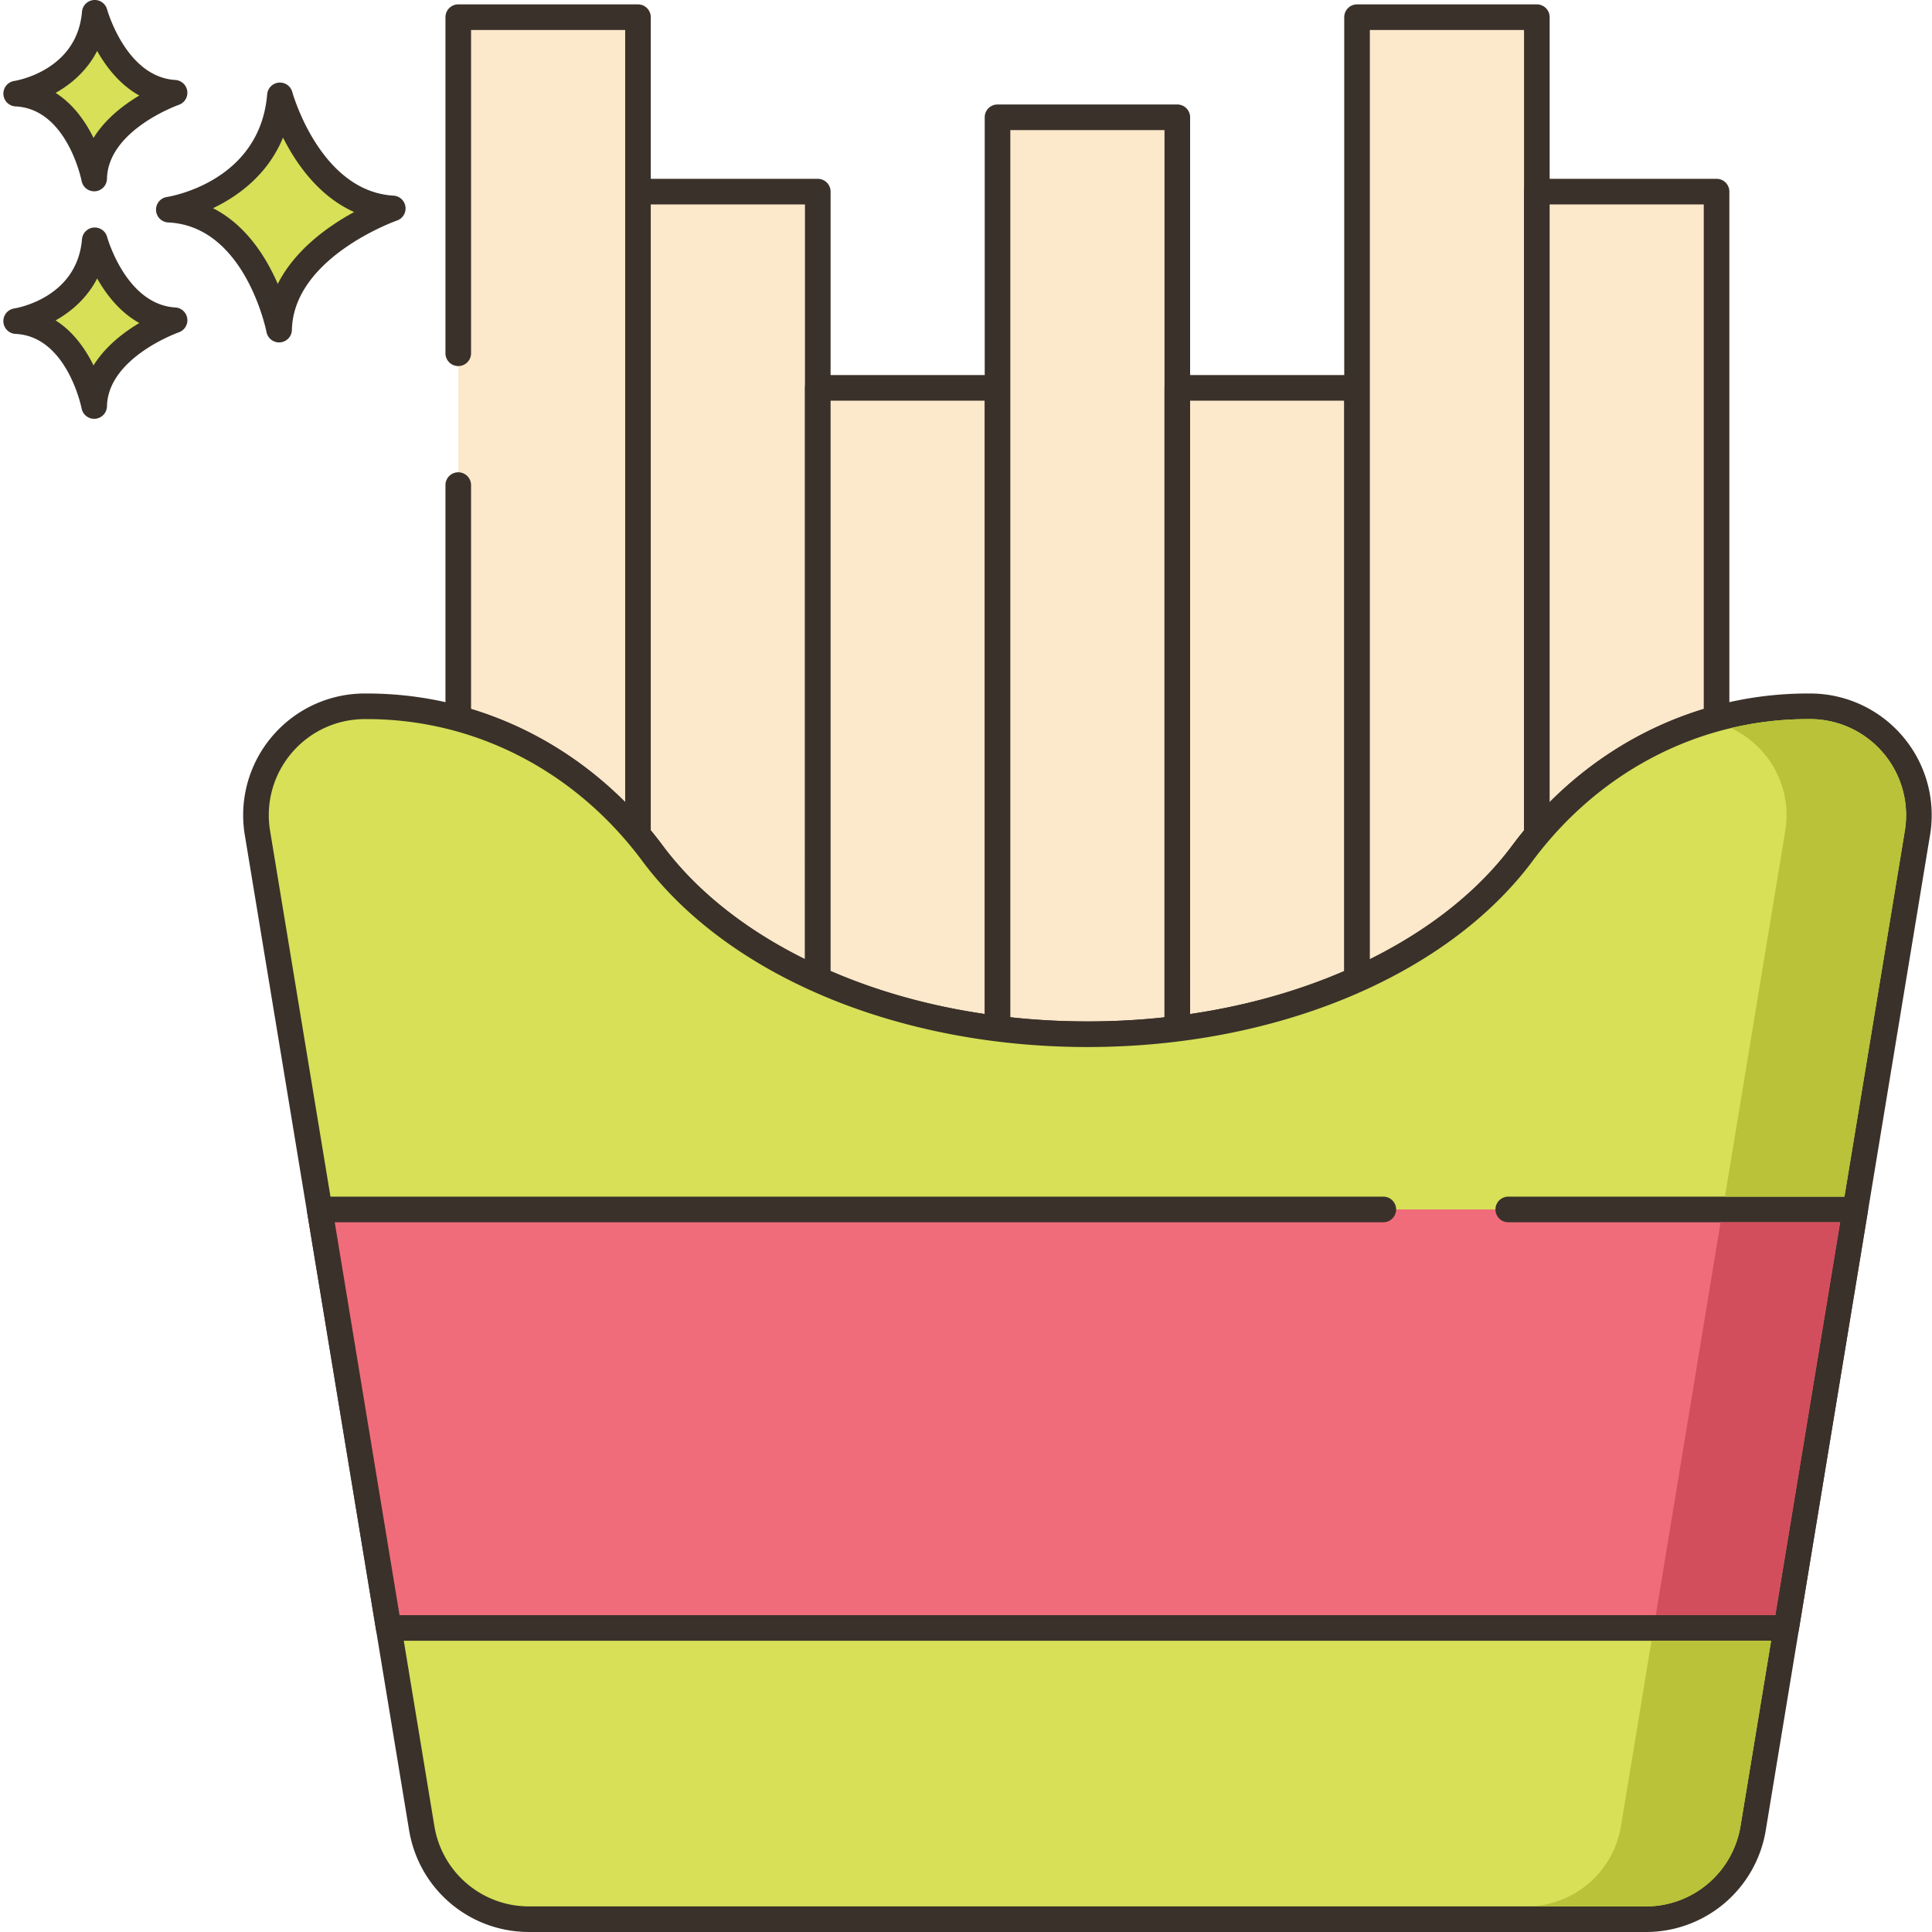 <svg height="452pt" viewBox="0 0 452 452.786" width="452pt" xmlns="http://www.w3.org/2000/svg">
  <path d="M107.004 4.027V168.43c16.32 4.5 30.98 14.058 42.121 27.257V4.028zm0 0" fill="#fce8cb"/>
  <path d="M149.125 1.027h-42.121a3 3 0 0 0-3 3v78.766a3 3 0 0 0 6 0V7.027h36.121v180.965c-10.23-10.222-22.559-17.683-36.121-21.82v-52.484a3 3 0 0 0-6 0v54.738c0 1.351.902 2.535 2.203 2.89 15.707 4.332 29.758 13.43 40.625 26.305a3.004 3.004 0 0 0 2.29 1.066 3 3 0 0 0 3-3V4.028c.003-1.656-1.34-3-2.997-3zm0 0" fill="#3a312a"/>
  <path d="M149.125 44.906v150.781c1.18 1.38 2.3 2.82 3.398 4.282 8.903 11.98 22.32 22.16 38.743 29.52V44.905zm0 0" fill="#fce8cb"/>
  <path d="M191.262 41.906h-42.137a3 3 0 0 0-3 3v150.781c0 .715.258 1.407.719 1.95 1.242 1.457 2.41 2.976 3.273 4.12 9.16 12.333 22.961 22.868 39.918 30.47a2.999 2.999 0 0 0 2.86-.223 2.998 2.998 0 0 0 1.367-2.516V44.906a3 3 0 0 0-3-3zm-3 182.852c-14.082-6.969-25.543-16.102-33.344-26.598a97.46 97.46 0 0 0-2.797-3.566V47.906h36.14zm0 0" fill="#3a312a"/>
  <path d="M191.262 90.906v138.582c12.52 5.66 26.781 9.66 42.12 11.578V90.906zm0 0" fill="#fce8cb"/>
  <path d="M233.387 87.906h-42.125a3 3 0 0 0-3 3v138.582c0 1.176.691 2.246 1.765 2.735 13.078 5.91 27.543 9.89 42.985 11.824a2.982 2.982 0 0 0 2.355-.73 2.99 2.99 0 0 0 1.02-2.247V90.91a3.004 3.004 0 0 0-3-3.004zm-3 149.727c-12.895-1.89-25.024-5.281-36.125-10.098V93.906h36.125zm0 0" fill="#3a312a"/>
  <path d="M233.387 27.488v213.578c6.84.864 13.879 1.32 21.078 1.32 7.2 0 14.238-.437 21.058-1.3V27.488zm0 0" fill="#fce8cb"/>
  <path d="M275.523 24.488h-42.136c-1.657 0-3 1.34-3 3v213.578a2.996 2.996 0 0 0 2.625 2.977 172.77 172.77 0 0 0 21.453 1.344c7.262 0 14.472-.446 21.437-1.325a2.999 2.999 0 0 0 2.621-2.976V27.484a2.997 2.997 0 0 0-3-2.996zm-3 213.93c-11.703 1.277-24.058 1.3-36.136-.02V30.488h36.136zm0 0" fill="#3a312a"/>
  <path d="M275.523 90.906v150.18c15.34-1.938 29.602-5.938 42.122-11.578V90.906zm0 0" fill="#fce8cb"/>
  <path d="M317.645 87.906h-42.122a3 3 0 0 0-3 3v150.18c0 .863.375 1.684 1.016 2.254a3.012 3.012 0 0 0 2.363.722c15.438-1.953 29.899-5.93 42.977-11.82a3.001 3.001 0 0 0 1.766-2.738V90.906a3 3 0 0 0-3-3zm-3 139.645c-11.106 4.804-23.227 8.191-36.122 10.097V93.906h36.122zm0 0" fill="#3a312a"/>
  <path d="M317.645 4.027v225.48c16.421-7.378 29.84-17.558 38.761-29.538a85.578 85.578 0 0 1 3.38-4.262V4.027zm0 0" fill="#fce8cb"/>
  <path d="M359.785 1.027h-42.14a3 3 0 0 0-3 3v225.48a3 3 0 0 0 4.23 2.735c16.95-7.617 30.762-18.16 39.941-30.492a86.905 86.905 0 0 1 3.266-4.113 3 3 0 0 0 .703-1.93V4.027a3 3 0 0 0-3-3zm-3 193.594a85.418 85.418 0 0 0-2.789 3.555c-7.8 10.476-19.27 19.613-33.351 26.597V7.027h36.136v187.594zm0 0" fill="#3a312a"/>
  <path d="M359.785 44.906v150.801c11.14-13.219 25.8-22.758 42.121-27.277V44.906zm0 0" fill="#fce8cb"/>
  <path d="M401.902 41.906h-42.12c-1.653 0-3 1.344-3 3v150.801c0 1.262.788 2.387 1.972 2.82.336.121.683.18 1.027.18.871 0 1.715-.375 2.297-1.066 10.832-12.86 24.883-21.961 40.621-26.325a2.998 2.998 0 0 0 2.203-2.89V44.906c0-1.656-1.34-3-3-3zm-3 124.274c-13.578 4.152-25.91 11.617-36.12 21.828V47.906h36.12zm0 0" fill="#3a312a"/>
  <path d="M65.21 22.355C63.263 45.48 39.165 49.133 39.165 49.133c20.691.976 25.848 28.117 25.848 28.117.441-19.352 26.644-28.402 26.644-28.402-19.629-1.176-26.445-26.493-26.445-26.493zm0 0" fill="#d7e057"/>
  <path d="M91.836 45.852C74.629 44.824 68.172 21.805 68.109 21.57a3 3 0 0 0-5.886.532c-1.72 20.43-22.625 23.93-23.508 24.066a3.002 3.002 0 0 0 .309 5.965c18.054.847 22.996 25.433 23.042 25.683a3.005 3.005 0 0 0 3.2 2.422 2.992 2.992 0 0 0 2.75-2.918c.386-17.015 24.382-25.55 24.625-25.636a3.002 3.002 0 0 0-.805-5.832zM64.703 66.543c-2.715-6.258-7.418-13.813-15.176-17.75 5.864-2.809 12.82-7.828 16.407-16.547 3.101 6.14 8.398 13.758 16.668 17.445-6.016 3.278-13.848 8.809-17.899 16.852zm0 0" fill="#3a312a"/>
  <path d="M21.816 56.316C20.438 72.672 3.391 75.258 3.391 75.258c14.632.687 18.28 19.887 18.28 19.887.313-13.688 18.845-20.09 18.845-20.09-13.88-.832-18.7-18.739-18.7-18.739zm0 0" fill="#d7e057"/>
  <path d="M40.695 72.059C29.165 71.37 24.754 55.69 24.711 55.53c-.383-1.402-1.715-2.316-3.164-2.203a2.998 2.998 0 0 0-2.723 2.734C17.668 69.805 3.531 72.2 2.941 72.293a2.994 2.994 0 0 0-2.543 3.121 2.995 2.995 0 0 0 2.856 2.84c12.066.57 15.445 17.289 15.476 17.453a2.999 2.999 0 0 0 5.946-.492C24.938 83.797 41.34 77.949 41.5 77.89a3 3 0 0 0-.805-5.832zm-19.168 13.59c-1.847-3.77-4.68-7.895-8.89-10.56 3.707-2.081 7.39-5.257 9.738-9.831 2.117 3.746 5.309 7.906 9.883 10.445-3.7 2.203-7.98 5.484-10.73 9.945zm0 0" fill="#3a312a"/>
  <path d="M21.816 3C20.438 19.36 3.391 21.941 3.391 21.941c14.632.688 18.28 19.887 18.28 19.887.313-13.687 18.845-20.09 18.845-20.09C26.636 20.906 21.816 3 21.816 3zm0 0" fill="#d7e057"/>
  <path d="M40.695 18.742c-11.53-.687-15.941-16.37-15.984-16.527a3.001 3.001 0 0 0-5.887.531C17.668 16.488 3.531 18.883 2.941 18.976a3.002 3.002 0 0 0 .313 5.965c12.066.567 15.445 17.286 15.476 17.45a2.999 2.999 0 0 0 5.946-.493C24.938 30.48 41.34 24.633 41.5 24.574a2.997 2.997 0 0 0 1.992-3.242 3.007 3.007 0 0 0-2.797-2.59zm-19.168 13.59c-1.847-3.77-4.68-7.89-8.89-10.559 3.707-2.082 7.39-5.257 9.738-9.832 2.117 3.746 5.309 7.91 9.883 10.446-3.7 2.203-7.98 5.484-10.73 9.945zm0 0" fill="#3a312a"/>
  <path d="M423.8 165.527h-.46c-26.563 0-51.082 13.121-66.942 34.442-18.718 25.16-57.34 42.418-101.937 42.418-44.602 0-83.223-17.258-101.941-42.418-15.86-21.32-40.38-34.442-66.942-34.442h-.46c-15.759 0-27.74 14.141-25.18 29.68l10.703 64.781 3.879 23.461 12.3 74.617 3.88 23.461 7.737 46.903c2.043 12.316 12.68 21.36 25.18 21.36h261.684c12.5 0 23.136-9.044 25.18-21.36l7.738-46.903 3.879-23.46 12.3-74.618 3.88-23.46 10.702-64.782c2.56-15.539-9.421-29.68-25.18-29.68zm0 0" fill="#d7e057"/>
  <path d="M445.54 172.59a28.47 28.47 0 0 0-21.74-10.063h-.46c-27.219 0-52.496 12.996-69.348 35.649-18.914 25.422-57.05 41.21-99.535 41.21s-80.621-15.792-99.535-41.21c-16.852-22.656-42.125-35.649-69.344-35.649h-.46a28.464 28.464 0 0 0-21.74 10.063 28.471 28.471 0 0 0-6.398 23.105l38.5 233.22c2.29 13.831 14.122 23.87 28.137 23.87h261.68a28.431 28.431 0 0 0 28.14-23.87l38.497-233.22h.004a28.471 28.471 0 0 0-6.399-23.105zm.48 22.129l-38.5 233.219a22.451 22.451 0 0 1-22.22 18.847H123.618a22.444 22.444 0 0 1-22.215-18.847l-38.5-233.22a22.5 22.5 0 0 1 5.051-18.245 22.472 22.472 0 0 1 17.164-7.946h.461c25.305 0 48.824 12.11 64.535 33.227 20.024 26.914 60.004 43.629 104.348 43.629 44.34 0 84.32-16.719 104.344-43.63 15.71-21.116 39.234-33.226 64.535-33.226h.46a22.486 22.486 0 0 1 17.169 7.946 22.527 22.527 0 0 1 5.05 18.246zm0 0" fill="#3a312a"/>
  <path d="M74.52 283.45l12.3 74.616 3.88 23.461h327.519l3.879-23.46 12.3-74.618zm0 0" fill="#f16c7a"/>
  <path d="M436.684 281.504a2.994 2.994 0 0 0-2.286-1.055h-81.312a3 3 0 0 0 0 6h77.777l-15.191 92.078H93.242L78.055 286.45h245.75a3 3 0 0 0 0-6H74.52c-.883 0-1.715.383-2.29 1.055a3.006 3.006 0 0 0-.671 2.433l16.18 98.079a2.999 2.999 0 0 0 2.956 2.511H418.22a2.999 2.999 0 0 0 2.957-2.511l16.183-98.079a3.022 3.022 0 0 0-.675-2.433zm0 0" fill="#3a312a"/>
  <path d="M440.965 176.469a22.493 22.493 0 0 0-17.16-7.942h-.461c-6.16 0-12.2.72-18.059 2.102a22.887 22.887 0 0 1 7.66 5.84 22.413 22.413 0 0 1 5.36 14.558c0 1.243-.102 2.461-.301 3.7l-14.14 85.722h28l14.16-85.722c.203-1.239.3-2.457.3-3.7 0-5.3-1.86-10.441-5.36-14.558zm0 0" fill="#b9c239"/>
  <path d="M386.664 384.527l-7.16 43.403a22.444 22.444 0 0 1-22.219 18.86h28.02c11.058 0 20.398-7.923 22.218-18.86l7.16-43.403zm0 0" fill="#b9c239"/>
  <path d="M402.844 286.45l-15.18 92.077h28.02l15.18-92.078zm0 0" fill="#d34e5c"/>
</svg>